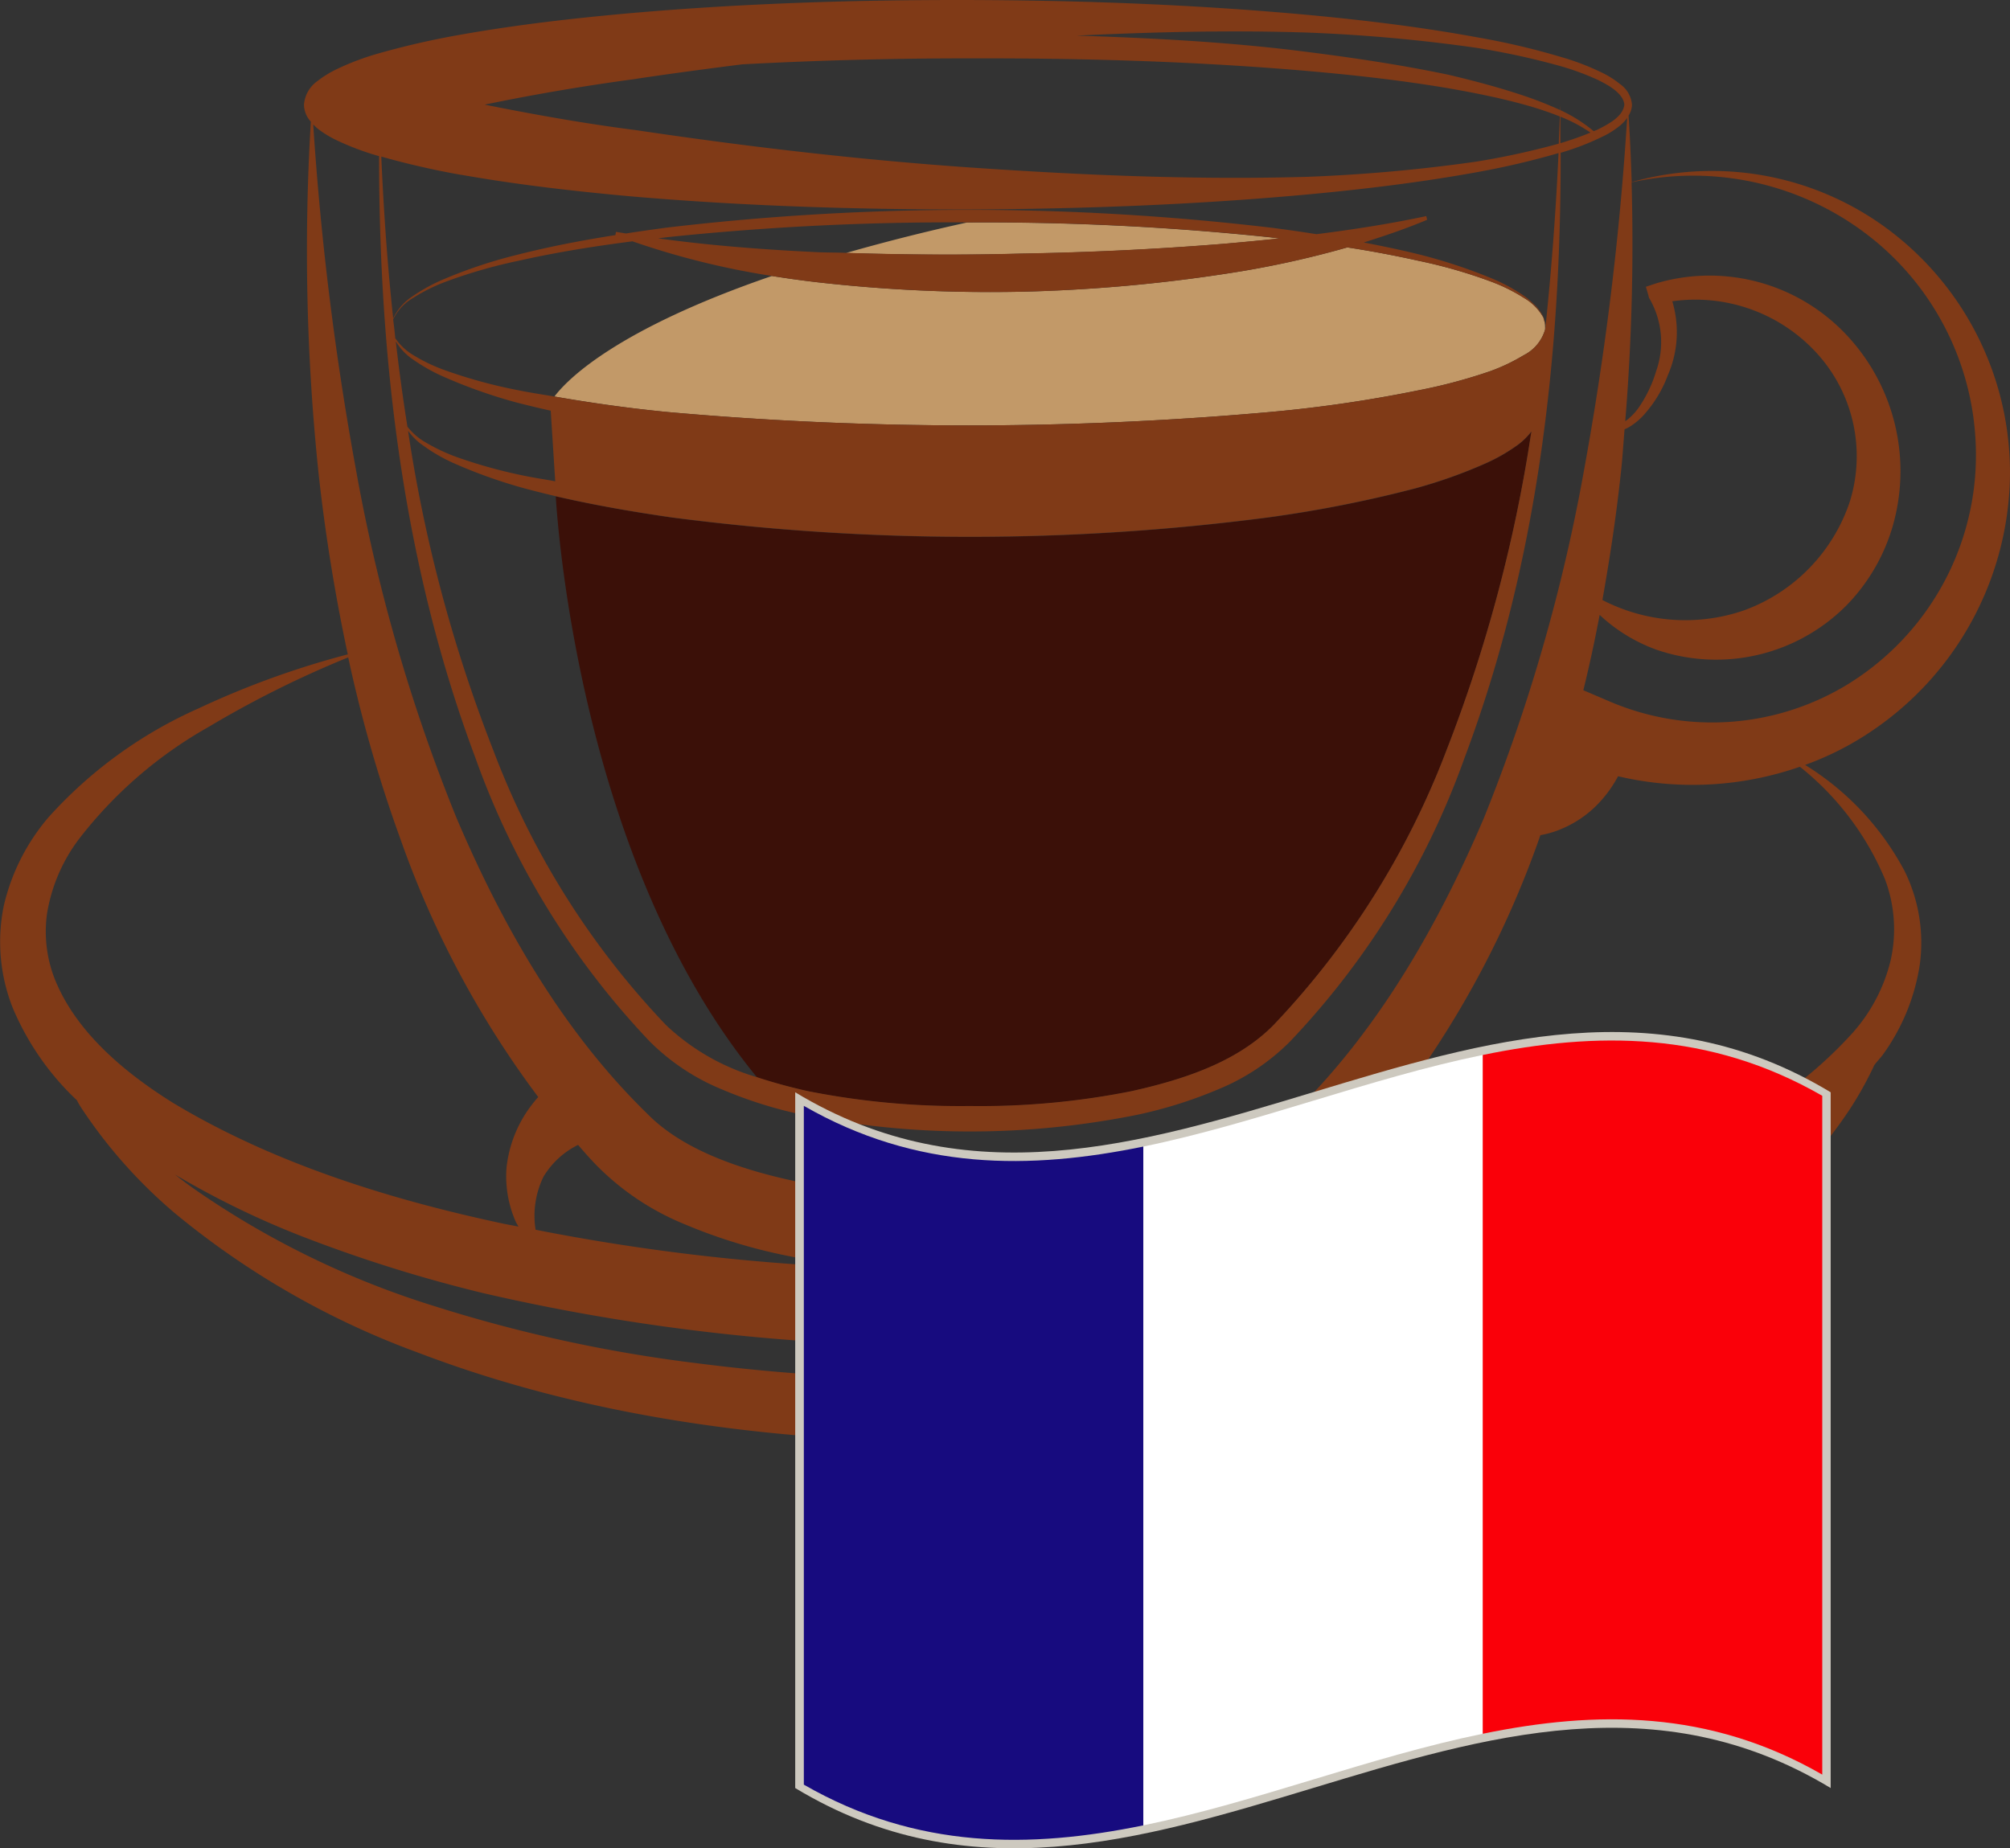<svg xmlns="http://www.w3.org/2000/svg" width="123.365" height="113.468" viewBox="0 0 123.365 113.468">
    <rect x="0" y="0" width="123.365" height="113.468" fill="#333333" stroke="none"/>
    <defs>
        <style>
            .cls-1{fill:#3b1008}.cls-2{fill:#c29968}.cls-3{fill:#803a17}.cls-4{fill:#cdc9bf}.cls-5{fill:#170b7f}.cls-6{fill:#fff}.cls-7{fill:#fa0009}
        </style>
    </defs>
    <g id="Group_3450" data-name="Group 3450" transform="translate(-975.73 -1416.456)">
        <g id="Group_148" data-name="Group 148" transform="translate(975.73 1416.456)">
            <g id="Group_147" data-name="Group 147">
                <path id="Path_1371" d="M340.11 658.126a47.9 47.9 0 0 0 9.931.915 47.37 47.37 0 0 0 9.947-.915c3.192-.713 6.463-1.783 8.7-4.05a50.484 50.484 0 0 0 10.612-16.85 91.217 91.217 0 0 0 5.2-19.474.3.3 0 0 0 .017-.119 4.266 4.266 0 0 1-.777.778 10.921 10.921 0 0 1-2.01 1.167 30.32 30.32 0 0 1-4.341 1.546 76.84 76.84 0 0 1-9.023 1.783 141.331 141.331 0 0 1-36.616 0c-2.382-.347-4.763-.761-7.112-1.3.114 1.849 1.538 22.5 12.362 35.675 1.019.333 2.074.609 3.11.844z" class="cls-1" data-name="Path 1371" transform="translate(-290.528 -591.134)"/>
                <path id="Path_1372" d="M357.318 613.388a2.145 2.145 0 0 1 .226.243 1.438 1.438 0 0 0-.226-.243z" class="cls-2" data-name="Path 1372" transform="translate(-263.153 -594.69)"/>
                <path id="Path_1373" d="M357.633 613.806a1.432 1.432 0 0 0-.129-.2 1.432 1.432 0 0 1 .129.2z" class="cls-2" data-name="Path 1373" transform="translate(-262.997 -594.51)"/>
                <path id="Path_1374" d="M324.593 620.633c2.317.4 4.633.73 6.981.956a208.474 208.474 0 0 0 36.891 0 82.541 82.541 0 0 0 9.12-1.329 32.458 32.458 0 0 0 4.44-1.182 11.467 11.467 0 0 0 2.058-.981 2.559 2.559 0 0 0 1.312-1.571 3.636 3.636 0 0 0-.017-.428c-.033-.066-.033-.147-.066-.211 0-.033-.017-.057-.017-.09a3.169 3.169 0 0 0-1.182-1.207 10.678 10.678 0 0 0-2.058-1.02 30.489 30.489 0 0 0-4.44-1.272 66.015 66.015 0 0 0-4.357-.819 59.224 59.224 0 0 1-7.354 1.6 97.6 97.6 0 0 1-12.588 1.119 94.047 94.047 0 0 1-12.619-.583 63.808 63.808 0 0 1-2.757-.382c-9.54 3.276-12.553 6.347-13.347 7.4z" class="cls-2" data-name="Path 1374" transform="translate(-290.565 -596.291)"/>
                <path id="Path_1375" d="M345.109 612.558a195.06 195.06 0 0 0 12.472-.606c1.119-.1 2.236-.2 3.37-.325-.211-.015-.419-.048-.616-.072a167.42 167.42 0 0 0-18.483-.908h-.1a122.827 122.827 0 0 0-7.419 1.871c3.596.113 7.178.137 10.776.04z" class="cls-2" data-name="Path 1375" transform="translate(-282.405 -596.988)"/>
                <path id="Path_1376" d="M357.686 614.322a.266.266 0 0 1-.033.154.051.051 0 0 0 .016-.033.351.351 0 0 0 .017-.121z" class="cls-2" data-name="Path 1376" transform="translate(-262.872 -593.908)"/>
                <path id="Path_1377" d="M429.435 632.65a18.638 18.638 0 0 0-7.335-15.25 18.084 18.084 0 0 0-15.877-3.007c-.048-1.36-.1-2.72-.193-4.079a1.329 1.329 0 0 0 .209-.649v-.026a1.715 1.715 0 0 0-.73-1.262 5.75 5.75 0 0 0-1.15-.722 15.413 15.413 0 0 0-2.461-.939 44.618 44.618 0 0 0-5.1-1.2c-3.435-.632-6.886-1.053-10.352-1.378-6.934-.64-13.885-.9-20.833-.923-6.968-.017-13.919.2-20.869.809-3.466.309-6.934.706-10.368 1.314a50.026 50.026 0 0 0-5.134 1.174 16.065 16.065 0 0 0-2.5.948 6.458 6.458 0 0 0-1.2.744 1.95 1.95 0 0 0-.809 1.433 1.569 1.569 0 0 0 .421 1.046 131.289 131.289 0 0 0 .485 21.692 111.165 111.165 0 0 0 1.783 11.01 53.382 53.382 0 0 0-9.153 3.313 27.208 27.208 0 0 0-9.218 6.691 12.8 12.8 0 0 0-2.74 5.419 11.022 11.022 0 0 0 .537 6.254 16.669 16.669 0 0 0 3.951 5.7 5.4 5.4 0 0 0 .325.551 30.384 30.384 0 0 0 5.719 6.406 50.847 50.847 0 0 0 14.889 8.531c10.741 4.1 22.293 5.493 33.633 5.517 11.34-.017 22.892-1.408 33.635-5.508a50.877 50.877 0 0 0 14.887-8.53 30.662 30.662 0 0 0 5.719-6.415 21.993 21.993 0 0 0 1.507-2.714c.162-.219.34-.4.5-.606a12.69 12.69 0 0 0 2.284-5.517 9.931 9.931 0 0 0-.939-5.816 17.021 17.021 0 0 0-6.092-6.489 18.49 18.49 0 0 0 4.278-2.211 19.234 19.234 0 0 0 8.291-15.311zm-43.093-27.436a100.817 100.817 0 0 1 10.335.933 46.108 46.108 0 0 1 5.056 1.093 15.991 15.991 0 0 1 2.4.873c.713.349 1.571.843 1.637 1.516-.066.72-.924 1.182-1.637 1.538-.083.042-.162.066-.243.1a9.232 9.232 0 0 0-2.042-1.29v-.34c0 .114-.017.228-.017.333a23.477 23.477 0 0 0-2.073-.827c-1.573-.535-3.161-.956-4.765-1.336-3.207-.673-6.446-1.134-9.7-1.531-4.359-.511-8.749-.737-13.139-.875 4.725-.226 9.457-.342 14.187-.187zm17.351 6.14a19.455 19.455 0 0 1-1.847.649v-1.626a9.228 9.228 0 0 1 1.847.977zm-58.583-3.3c2.156-.323 4.342-.616 6.529-.891q7.048-.375 14.095-.366c6.48-.015 12.994.164 19.457.68 3.24.261 6.465.6 9.672 1.136 1.588.276 3.192.59 4.748 1.02a20.772 20.772 0 0 1 2.2.73c-.017.551-.05 1.11-.064 1.67-.017 0-.017 0-.017.005a47.821 47.821 0 0 1-5.056 1.1 100.3 100.3 0 0 1-10.335.93c-6.917.2-13.852-.1-20.736-.573-6.9-.48-13.755-1.288-20.5-2.293-3.142-.4-6.27-.963-9.284-1.564a133.067 133.067 0 0 1 9.291-1.58zm-10.741 5.888c3.435.608 6.9 1.005 10.368 1.321 6.95.6 13.9.818 20.869.81 6.948-.033 13.9-.292 20.833-.932 3.466-.325 6.933-.746 10.352-1.369a49.423 49.423 0 0 0 4.941-1.16q-.243 5.323-.794 10.613a1.623 1.623 0 0 0-.226-.721 1.432 1.432 0 0 0-.129-.2.7.7 0 0 0-.116-.154 2.137 2.137 0 0 0-.226-.242 4.95 4.95 0 0 0-.551-.478 10.633 10.633 0 0 0-2.04-1.119 32.636 32.636 0 0 0-4.423-1.466c-1.15-.283-2.3-.526-3.451-.744 1.312-.414 2.624-.86 3.889-1.393l-.05-.228c-2.235.478-4.488.825-6.739 1.11a85.715 85.715 0 0 0-2.8-.4 157.886 157.886 0 0 0-37.1 0c-.827.112-1.652.226-2.479.357-.211-.033-.4-.066-.616-.1l-.033.2c-2.023.316-4.032.7-6.026 1.207a29.783 29.783 0 0 0-4.407 1.457 10.836 10.836 0 0 0-2.058 1.119 3.311 3.311 0 0 0-1.149 1.327c-.356-3.3-.584-6.61-.731-9.931a49.492 49.492 0 0 0 4.891 1.12zm10.513 4.083a48.978 48.978 0 0 0 8.571 2.13c.924.147 1.832.276 2.757.382a94.089 94.089 0 0 0 12.619.583 97.619 97.619 0 0 0 12.588-1.119 59.153 59.153 0 0 0 7.354-1.6 66.02 66.02 0 0 1 4.357.82 30.5 30.5 0 0 1 4.44 1.272 10.678 10.678 0 0 1 2.058 1.02 3.17 3.17 0 0 1 1.182 1.207c0 .033.017.057.017.09.033.064.033.145.066.211.017.072.033.145.048.224a.6.6 0 0 0-.015.163.044.044 0 0 0-.017.04 2.559 2.559 0 0 1-1.312 1.571 11.463 11.463 0 0 1-2.058.981 32.447 32.447 0 0 1-4.44 1.182 82.5 82.5 0 0 1-9.12 1.329 208.428 208.428 0 0 1-36.891 0 91.687 91.687 0 0 1-6.981-.955c-.713-.121-1.443-.228-2.154-.373a30.371 30.371 0 0 1-4.423-1.191 10.472 10.472 0 0 1-2.075-.972 3.521 3.521 0 0 1-1.117-1.044c-.033-.382-.081-.763-.129-1.151a3.022 3.022 0 0 1 1.213-1.314 10.786 10.786 0 0 1 2.058-1.02 31.245 31.245 0 0 1 4.44-1.272c2.3-.519 4.632-.888 6.964-1.189zm20.642-1.158a167.388 167.388 0 0 1 18.483.908c.2.024.4.057.616.072a170.2 170.2 0 0 1-3.37.325c-4.146.34-8.31.533-12.472.606-3.6.1-7.18.073-10.774-.041-.568-.024-1.134-.016-1.718-.04-3.271-.155-6.562-.4-9.819-.851l.568-.072a167.9 167.9 0 0 1 18.388-.908zm35.333 6.91a.265.265 0 0 0 .033-.154.282.282 0 0 1-.017.112.066.066 0 0 1-.016.047zm-69.534 1.433a10.846 10.846 0 0 0 2.042 1.158 31.473 31.473 0 0 0 4.421 1.557c.7.178 1.395.349 2.091.5l.276 4.335c-.568-.107-1.136-.188-1.7-.3a30.664 30.664 0 0 1-4.357-1.191 11.512 11.512 0 0 1-2.025-.972 3.8 3.8 0 0 1-.989-.891 118.274 118.274 0 0 1-.713-5.232 3.684 3.684 0 0 0 .955 1.041zm.616 5.274a10.316 10.316 0 0 0 1.992 1.167 31.078 31.078 0 0 0 4.342 1.545 61.3 61.3 0 0 0 1.911.478c2.349.544 4.73.957 7.112 1.3a141.317 141.317 0 0 0 36.616 0 76.845 76.845 0 0 0 9.023-1.783 30.32 30.32 0 0 0 4.341-1.545 10.926 10.926 0 0 0 2.01-1.167 4.275 4.275 0 0 0 .777-.777.3.3 0 0 1-.017.119 91.2 91.2 0 0 1-5.2 19.474 50.484 50.484 0 0 1-10.612 16.85c-2.236 2.268-5.507 3.337-8.7 4.05a47.371 47.371 0 0 1-9.947.915 47.9 47.9 0 0 1-9.931-.915 32.887 32.887 0 0 1-3.111-.851 13.7 13.7 0 0 1-5.59-3.2 49.98 49.98 0 0 1-10.594-16.85 90.184 90.184 0 0 1-5.217-19.474c0-.055-.017-.1-.017-.154a3.815 3.815 0 0 0 .812.823zm-6.639-19.63c.083.081.162.16.242.233a6.429 6.429 0 0 0 1.2.739 16.623 16.623 0 0 0 2.5.946l.1.026c0 12.491 1.476 25.11 5.914 36.945a49.276 49.276 0 0 0 10.693 17.4 13.518 13.518 0 0 0 4.438 2.949 26.726 26.726 0 0 0 4.975 1.562 51.981 51.981 0 0 0 20.494 0 27.281 27.281 0 0 0 4.975-1.562 13.394 13.394 0 0 0 4.423-2.942 49.28 49.28 0 0 0 10.708-17.408c4.471-11.9 5.93-24.6 5.9-37.156a.115.115 0 0 1 .05-.007 16.018 16.018 0 0 0 2.461-.95 5.282 5.282 0 0 0 1.15-.719 2.47 2.47 0 0 0 .421-.456 183.529 183.529 0 0 1-2.641 21.589 108 108 0 0 1-6.154 21.394c-2.885 6.763-6.612 13.195-11.763 18.2-2.154 2.147-5.574 3.346-9.008 4.091a60.324 60.324 0 0 1-21.532-.008c-3.433-.737-6.867-1.944-8.99-4.083-5.169-5.022-8.878-11.438-11.761-18.21a106.706 106.706 0 0 1-6.174-21.394 183.85 183.85 0 0 1-2.621-21.179zm83.419 10.855a10.084 10.084 0 0 1 8.747 3.06 9.382 9.382 0 0 1 2.139 9.253 10.712 10.712 0 0 1-6.48 6.658 11.063 11.063 0 0 1-8.7-.632c.452-2.543.842-5.112 1.117-7.672.112-.939.162-1.878.243-2.81a2.078 2.078 0 0 0 .325-.162 4.083 4.083 0 0 0 1-.884 7.547 7.547 0 0 0 1.329-2.268 6.606 6.606 0 0 0 .276-4.543zM392.531 675.2a5.312 5.312 0 0 1 .632 3.426 119.617 119.617 0 0 1-13.156 1.937c-2.883.266-5.8.437-8.716.542a50.413 50.413 0 0 0 6.042-.913 32.213 32.213 0 0 0 5.8-1.841 16.161 16.161 0 0 0 5.379-3.6c.5-.535.989-1.086 1.459-1.628.257.121.518.233.777.388a5.067 5.067 0 0 1 1.783 1.689zm-33.1 5.857c-.389-.017-.8-.017-1.183-.041a128.563 128.563 0 0 1-19.3-2.31 5.482 5.482 0 0 1 .485-3.256 5.114 5.114 0 0 1 2.123-1.952c.356.414.73.842 1.117 1.239a16.153 16.153 0 0 0 5.379 3.613 32.655 32.655 0 0 0 5.8 1.841 48.582 48.582 0 0 0 5.58.869zm-49.753-17.19a7.976 7.976 0 0 1-.713-4.585 10.374 10.374 0 0 1 1.911-4.5 26.386 26.386 0 0 1 8-6.941 63.132 63.132 0 0 1 8.571-4.271 85.47 85.47 0 0 0 3.223 11.2 59.046 59.046 0 0 0 8.44 15.789 8.756 8.756 0 0 0-.68.873 7.655 7.655 0 0 0-1.264 3.446 6.907 6.907 0 0 0 .568 3.343c.048.107.112.187.162.292-.39-.081-.794-.145-1.183-.235-7.031-1.514-14-3.741-20.007-7.354-2.945-1.836-5.667-4.154-7.027-7.053zM412.7 676.224a53.678 53.678 0 0 1-14.725 7.169 89.46 89.46 0 0 1-16.089 3.5 119.664 119.664 0 0 1-16.524.979 120.941 120.941 0 0 1-16.524-.972 89.092 89.092 0 0 1-16.087-3.5 53.54 53.54 0 0 1-14.727-7.178c-.406-.283-.81-.59-1.2-.9a53.049 53.049 0 0 0 8.084 3.905 88.17 88.17 0 0 0 10.824 3.37 126.129 126.129 0 0 0 22.291 3.093c14.955.6 30.119-.7 44.44-5.581a60.526 60.526 0 0 0 10.368-4.642 41.652 41.652 0 0 0 3.922-2.648 34.28 34.28 0 0 1-4.053 3.405zm9.058-19.06a8.709 8.709 0 0 1 .357 5.006 10.365 10.365 0 0 1-2.315 4.43 25.981 25.981 0 0 1-8.426 6.191 63.006 63.006 0 0 1-10.026 3.863c-2.365.68-4.765 1.248-7.178 1.766.05-.13.131-.243.178-.38a6.664 6.664 0 0 0 .421-3.558 8.169 8.169 0 0 0-1.571-3.49 7.925 7.925 0 0 0-.777-.877 59.5 59.5 0 0 0 8.1-15.35c.033-.1.066-.195.1-.281.033-.009.1-.016.129-.026a5.7 5.7 0 0 0 1.216-.382 6.661 6.661 0 0 0 2.056-1.376 7.542 7.542 0 0 0 1.345-1.8.033.033 0 0 0 .017-.033 20.041 20.041 0 0 0 11.162-.583 17.433 17.433 0 0 1 5.211 6.879zM404.924 646.3l-1.669-.713a87.27 87.27 0 0 0 1-4.625 10.143 10.143 0 0 0 3.468 2.13 11.268 11.268 0 0 0 11.713-2.746 11.57 11.57 0 0 0 3-5.6 12.208 12.208 0 0 0-3.5-11.445 11.521 11.521 0 0 0-11.243-2.683l-.6.2.162.551v.015l.033.121.033.05a5.333 5.333 0 0 1 .4 4.447 7.886 7.886 0 0 1-1.036 2.187 3.543 3.543 0 0 1-.81.851.2.2 0 0 1-.048.031 134.292 134.292 0 0 0 .388-14.663 17.583 17.583 0 0 1 15.212 3.817 17.046 17.046 0 0 1 5.866 14.321 16.529 16.529 0 0 1-7.907 12.735 15.976 15.976 0 0 1-14.462 1.019z" class="cls-3" data-name="Path 1377" transform="translate(-306.076 -603.214)"/>
            </g>
        </g>
        <g id="Group_396" data-name="Group 396" transform="translate(1024.537 1479.811)">
            <path id="Path_3924" d="M396.188 684.1c-21.185-12.814-42.367 12.814-63.552 0v-42.712c21.185 12.814 42.367-12.814 63.552 0z" class="cls-4" data-name="Path 3924" transform="translate(-332.636 -637.689)"/>
            <g id="Group_395" data-name="Group 395" transform="translate(.529 .521)">
                <path id="Path_3925" d="M353.759 684.325c-6.945 1.424-13.891 1.494-20.835-2.5v-41.67c6.945 3.993 13.891 3.923 20.835 2.5z" class="cls-5" data-name="Path 3925" transform="translate(-332.924 -636.144)"/>
                <path id="Path_3926" d="M365.1 680.125c-6.946 1.422-13.891 4.2-20.835 5.625v-41.671c6.945-1.424 13.889-4.2 20.835-5.625z" class="cls-6" data-name="Path 3926" transform="translate(-323.427 -637.569)"/>
                <path id="Path_3927" d="M376.436 683.037c-6.946-4-13.893-3.931-20.837-2.508v-41.67c6.944-1.424 13.891-1.49 20.837 2.506z" class="cls-7" data-name="Path 3927" transform="translate(-313.93 -637.972)"/>
            </g>
        </g>
    </g>
</svg>
